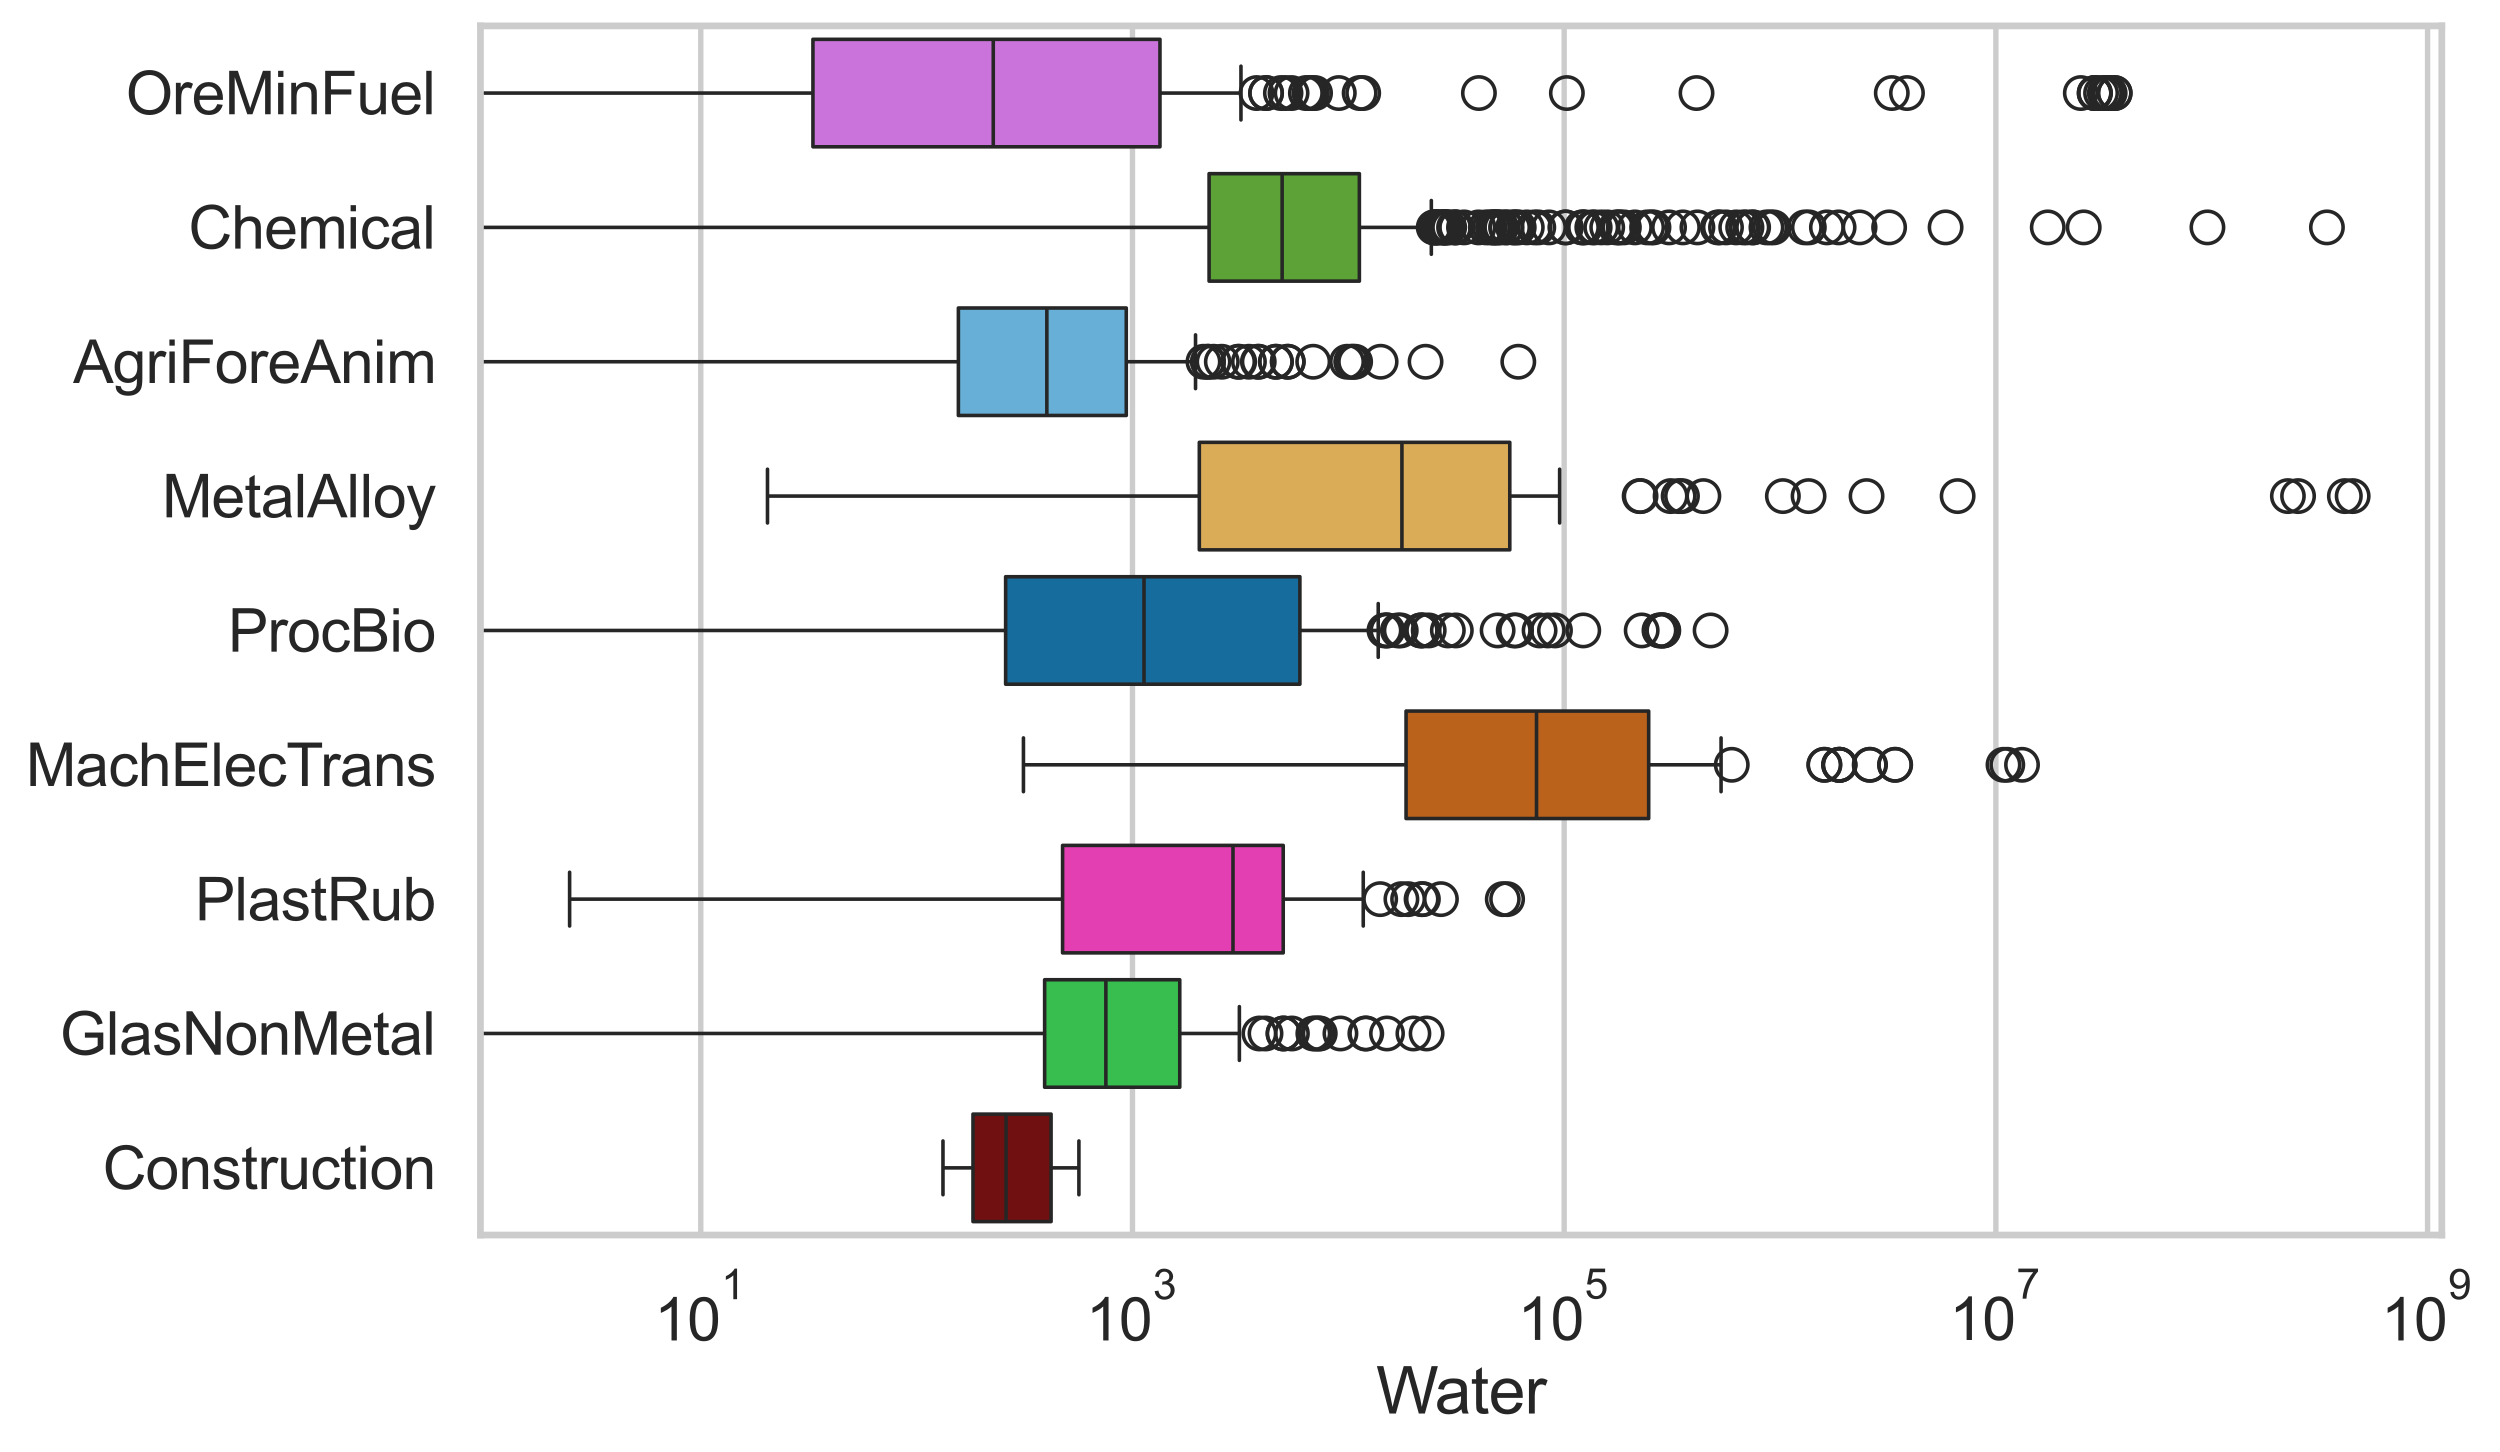<?xml version="1.0" encoding="utf-8" standalone="no"?>
<!DOCTYPE svg PUBLIC "-//W3C//DTD SVG 1.1//EN"
  "http://www.w3.org/Graphics/SVG/1.1/DTD/svg11.dtd">
<svg xmlns:xlink="http://www.w3.org/1999/xlink" width="695.67pt" height="404.121pt" viewBox="0 0 695.67 404.121" xmlns="http://www.w3.org/2000/svg" version="1.1">
 <defs>
  <style type="text/css">*{stroke-linejoin: round; stroke-linecap: butt}</style>
 </defs>
 <g id="figure_1">
  <g id="patch_1">
   <path d="M 0 404.121 
L 695.67 404.121 
L 695.67 0 
L 0 0 
z
" style="fill: #ffffff"/>
  </g>
  <g id="axes_1">
   <g id="patch_2">
    <path d="M 133.697 343.665 
L 679.479 343.665 
L 679.479 7.2 
L 133.697 7.2 
z
" style="fill: #ffffff"/>
   </g>
   <g id="matplotlib.axis_1">
    <g id="xtick_1">
     <g id="line2d_1">
      <path d="M 195.003 343.665 
L 195.003 7.2 
" clip-path="url(#pcfce13005a)" style="fill: none; stroke: #cccccc; stroke-width: 1.5; stroke-linecap: round"/>
     </g>
     <g id="text_1">
      <!-- $\mathdefault{10^{1}}$ -->
      <g style="fill: #262626" transform="translate(182.051 373.18) scale(0.165 -0.165)">
       <defs>
        <path id="ArialMT-31" d="M 2384 0 
L 1822 0 
L 1822 3584 
Q 1619 3391 1289 3197 
Q 959 3003 697 2906 
L 697 3450 
Q 1169 3672 1522 3987 
Q 1875 4303 2022 4600 
L 2384 4600 
L 2384 0 
z
" transform="scale(0.016)"/>
        <path id="ArialMT-30" d="M 266 2259 
Q 266 3072 433 3567 
Q 600 4063 929 4331 
Q 1259 4600 1759 4600 
Q 2128 4600 2406 4451 
Q 2684 4303 2865 4023 
Q 3047 3744 3150 3342 
Q 3253 2941 3253 2259 
Q 3253 1453 3087 958 
Q 2922 463 2592 192 
Q 2263 -78 1759 -78 
Q 1097 -78 719 397 
Q 266 969 266 2259 
z
M 844 2259 
Q 844 1131 1108 757 
Q 1372 384 1759 384 
Q 2147 384 2411 759 
Q 2675 1134 2675 2259 
Q 2675 3391 2411 3762 
Q 2147 4134 1753 4134 
Q 1366 4134 1134 3806 
Q 844 3388 844 2259 
z
" transform="scale(0.016)"/>
       </defs>
       <use xlink:href="#ArialMT-31" transform="translate(0 0.994)"/>
       <use xlink:href="#ArialMT-30" transform="translate(55.615 0.994)"/>
       <use xlink:href="#ArialMT-31" transform="translate(112.973 70.688) scale(0.7)"/>
      </g>
     </g>
    </g>
    <g id="xtick_2">
     <g id="line2d_2">
      <path d="M 315.132 343.665 
L 315.132 7.2 
" clip-path="url(#pcfce13005a)" style="fill: none; stroke: #cccccc; stroke-width: 1.5; stroke-linecap: round"/>
     </g>
     <g id="text_2">
      <!-- $\mathdefault{10^{3}}$ -->
      <g style="fill: #262626" transform="translate(302.179 373.18) scale(0.165 -0.165)">
       <defs>
        <path id="ArialMT-33" d="M 269 1209 
L 831 1284 
Q 928 806 1161 595 
Q 1394 384 1728 384 
Q 2125 384 2398 659 
Q 2672 934 2672 1341 
Q 2672 1728 2419 1979 
Q 2166 2231 1775 2231 
Q 1616 2231 1378 2169 
L 1441 2663 
Q 1497 2656 1531 2656 
Q 1891 2656 2178 2843 
Q 2466 3031 2466 3422 
Q 2466 3731 2256 3934 
Q 2047 4138 1716 4138 
Q 1388 4138 1169 3931 
Q 950 3725 888 3313 
L 325 3413 
Q 428 3978 793 4289 
Q 1159 4600 1703 4600 
Q 2078 4600 2393 4439 
Q 2709 4278 2876 4000 
Q 3044 3722 3044 3409 
Q 3044 3113 2884 2869 
Q 2725 2625 2413 2481 
Q 2819 2388 3044 2092 
Q 3269 1797 3269 1353 
Q 3269 753 2831 336 
Q 2394 -81 1725 -81 
Q 1122 -81 723 278 
Q 325 638 269 1209 
z
" transform="scale(0.016)"/>
       </defs>
       <use xlink:href="#ArialMT-31" transform="translate(0 0.994)"/>
       <use xlink:href="#ArialMT-30" transform="translate(55.615 0.994)"/>
       <use xlink:href="#ArialMT-33" transform="translate(112.973 70.688) scale(0.7)"/>
      </g>
     </g>
    </g>
    <g id="xtick_3">
     <g id="line2d_3">
      <path d="M 435.26 343.665 
L 435.26 7.2 
" clip-path="url(#pcfce13005a)" style="fill: none; stroke: #cccccc; stroke-width: 1.5; stroke-linecap: round"/>
     </g>
     <g id="text_3">
      <!-- $\mathdefault{10^{5}}$ -->
      <g style="fill: #262626" transform="translate(422.308 373.015) scale(0.165 -0.165)">
       <defs>
        <path id="ArialMT-35" d="M 266 1200 
L 856 1250 
Q 922 819 1161 601 
Q 1400 384 1738 384 
Q 2144 384 2425 690 
Q 2706 997 2706 1503 
Q 2706 1984 2436 2262 
Q 2166 2541 1728 2541 
Q 1456 2541 1237 2417 
Q 1019 2294 894 2097 
L 366 2166 
L 809 4519 
L 3088 4519 
L 3088 3981 
L 1259 3981 
L 1013 2750 
Q 1425 3038 1878 3038 
Q 2478 3038 2890 2622 
Q 3303 2206 3303 1553 
Q 3303 931 2941 478 
Q 2500 -78 1738 -78 
Q 1113 -78 717 272 
Q 322 622 266 1200 
z
" transform="scale(0.016)"/>
       </defs>
       <use xlink:href="#ArialMT-31" transform="translate(0 0.88)"/>
       <use xlink:href="#ArialMT-30" transform="translate(55.615 0.88)"/>
       <use xlink:href="#ArialMT-35" transform="translate(112.973 70.573) scale(0.7)"/>
      </g>
     </g>
    </g>
    <g id="xtick_4">
     <g id="line2d_4">
      <path d="M 555.389 343.665 
L 555.389 7.2 
" clip-path="url(#pcfce13005a)" style="fill: none; stroke: #cccccc; stroke-width: 1.5; stroke-linecap: round"/>
     </g>
     <g id="text_4">
      <!-- $\mathdefault{10^{7}}$ -->
      <g style="fill: #262626" transform="translate(542.436 373.015) scale(0.165 -0.165)">
       <defs>
        <path id="ArialMT-37" d="M 303 3981 
L 303 4522 
L 3269 4522 
L 3269 4084 
Q 2831 3619 2401 2847 
Q 1972 2075 1738 1259 
Q 1569 684 1522 0 
L 944 0 
Q 953 541 1156 1306 
Q 1359 2072 1739 2783 
Q 2119 3494 2547 3981 
L 303 3981 
z
" transform="scale(0.016)"/>
       </defs>
       <use xlink:href="#ArialMT-31" transform="translate(0 0.847)"/>
       <use xlink:href="#ArialMT-30" transform="translate(55.615 0.847)"/>
       <use xlink:href="#ArialMT-37" transform="translate(112.973 70.541) scale(0.7)"/>
      </g>
     </g>
    </g>
    <g id="xtick_5">
     <g id="line2d_5">
      <path d="M 675.517 343.665 
L 675.517 7.2 
" clip-path="url(#pcfce13005a)" style="fill: none; stroke: #cccccc; stroke-width: 1.5; stroke-linecap: round"/>
     </g>
     <g id="text_5">
      <!-- $\mathdefault{10^{9}}$ -->
      <g style="fill: #262626" transform="translate(662.565 373.18) scale(0.165 -0.165)">
       <defs>
        <path id="ArialMT-39" d="M 350 1059 
L 891 1109 
Q 959 728 1153 556 
Q 1347 384 1650 384 
Q 1909 384 2104 503 
Q 2300 622 2425 820 
Q 2550 1019 2634 1356 
Q 2719 1694 2719 2044 
Q 2719 2081 2716 2156 
Q 2547 1888 2255 1720 
Q 1963 1553 1622 1553 
Q 1053 1553 659 1965 
Q 266 2378 266 3053 
Q 266 3750 677 4175 
Q 1088 4600 1706 4600 
Q 2153 4600 2523 4359 
Q 2894 4119 3086 3673 
Q 3278 3228 3278 2384 
Q 3278 1506 3087 986 
Q 2897 466 2520 194 
Q 2144 -78 1638 -78 
Q 1100 -78 759 220 
Q 419 519 350 1059 
z
M 2653 3081 
Q 2653 3566 2395 3850 
Q 2138 4134 1775 4134 
Q 1400 4134 1122 3828 
Q 844 3522 844 3034 
Q 844 2597 1108 2323 
Q 1372 2050 1759 2050 
Q 2150 2050 2401 2323 
Q 2653 2597 2653 3081 
z
" transform="scale(0.016)"/>
       </defs>
       <use xlink:href="#ArialMT-31" transform="translate(0 0.994)"/>
       <use xlink:href="#ArialMT-30" transform="translate(55.615 0.994)"/>
       <use xlink:href="#ArialMT-39" transform="translate(112.973 70.688) scale(0.7)"/>
      </g>
     </g>
    </g>
    <g id="text_6">
     <!-- Water -->
     <g style="fill: #262626" transform="translate(382.923 393.344) scale(0.18 -0.18)">
      <defs>
       <path id="ArialMT-57" d="M 1294 0 
L 78 4581 
L 700 4581 
L 1397 1578 
Q 1509 1106 1591 641 
Q 1766 1375 1797 1488 
L 2669 4581 
L 3400 4581 
L 4056 2263 
Q 4303 1400 4413 641 
Q 4500 1075 4641 1638 
L 5359 4581 
L 5969 4581 
L 4713 0 
L 4128 0 
L 3163 3491 
Q 3041 3928 3019 4028 
Q 2947 3713 2884 3491 
L 1913 0 
L 1294 0 
z
" transform="scale(0.016)"/>
       <path id="ArialMT-61" d="M 2588 409 
Q 2275 144 1986 34 
Q 1697 -75 1366 -75 
Q 819 -75 525 192 
Q 231 459 231 875 
Q 231 1119 342 1320 
Q 453 1522 633 1644 
Q 813 1766 1038 1828 
Q 1203 1872 1538 1913 
Q 2219 1994 2541 2106 
Q 2544 2222 2544 2253 
Q 2544 2597 2384 2738 
Q 2169 2928 1744 2928 
Q 1347 2928 1158 2789 
Q 969 2650 878 2297 
L 328 2372 
Q 403 2725 575 2942 
Q 747 3159 1072 3276 
Q 1397 3394 1825 3394 
Q 2250 3394 2515 3294 
Q 2781 3194 2906 3042 
Q 3031 2891 3081 2659 
Q 3109 2516 3109 2141 
L 3109 1391 
Q 3109 606 3145 398 
Q 3181 191 3288 0 
L 2700 0 
Q 2613 175 2588 409 
z
M 2541 1666 
Q 2234 1541 1622 1453 
Q 1275 1403 1131 1340 
Q 988 1278 909 1158 
Q 831 1038 831 891 
Q 831 666 1001 516 
Q 1172 366 1500 366 
Q 1825 366 2078 508 
Q 2331 650 2450 897 
Q 2541 1088 2541 1459 
L 2541 1666 
z
" transform="scale(0.016)"/>
       <path id="ArialMT-74" d="M 1650 503 
L 1731 6 
Q 1494 -44 1306 -44 
Q 1000 -44 831 53 
Q 663 150 594 308 
Q 525 466 525 972 
L 525 2881 
L 113 2881 
L 113 3319 
L 525 3319 
L 525 4141 
L 1084 4478 
L 1084 3319 
L 1650 3319 
L 1650 2881 
L 1084 2881 
L 1084 941 
Q 1084 700 1114 631 
Q 1144 563 1211 522 
Q 1278 481 1403 481 
Q 1497 481 1650 503 
z
" transform="scale(0.016)"/>
       <path id="ArialMT-65" d="M 2694 1069 
L 3275 997 
Q 3138 488 2766 206 
Q 2394 -75 1816 -75 
Q 1088 -75 661 373 
Q 234 822 234 1631 
Q 234 2469 665 2931 
Q 1097 3394 1784 3394 
Q 2450 3394 2872 2941 
Q 3294 2488 3294 1666 
Q 3294 1616 3291 1516 
L 816 1516 
Q 847 969 1125 678 
Q 1403 388 1819 388 
Q 2128 388 2347 550 
Q 2566 713 2694 1069 
z
M 847 1978 
L 2700 1978 
Q 2663 2397 2488 2606 
Q 2219 2931 1791 2931 
Q 1403 2931 1139 2672 
Q 875 2413 847 1978 
z
" transform="scale(0.016)"/>
       <path id="ArialMT-72" d="M 416 0 
L 416 3319 
L 922 3319 
L 922 2816 
Q 1116 3169 1280 3281 
Q 1444 3394 1641 3394 
Q 1925 3394 2219 3213 
L 2025 2691 
Q 1819 2813 1613 2813 
Q 1428 2813 1281 2702 
Q 1134 2591 1072 2394 
Q 978 2094 978 1738 
L 978 0 
L 416 0 
z
" transform="scale(0.016)"/>
      </defs>
      <use xlink:href="#ArialMT-57"/>
      <use xlink:href="#ArialMT-61" transform="translate(90.635 0)"/>
      <use xlink:href="#ArialMT-74" transform="translate(146.25 0)"/>
      <use xlink:href="#ArialMT-65" transform="translate(174.033 0)"/>
      <use xlink:href="#ArialMT-72" transform="translate(229.648 0)"/>
     </g>
    </g>
   </g>
   <g id="matplotlib.axis_2">
    <g id="ytick_1">
     <g id="text_7">
      <!-- OreMinFuel -->
      <g style="fill: #262626" transform="translate(35.013 31.798) scale(0.165 -0.165)">
       <defs>
        <path id="ArialMT-4f" d="M 309 2231 
Q 309 3372 921 4017 
Q 1534 4663 2503 4663 
Q 3138 4663 3647 4359 
Q 4156 4056 4423 3514 
Q 4691 2972 4691 2284 
Q 4691 1588 4409 1038 
Q 4128 488 3612 205 
Q 3097 -78 2500 -78 
Q 1853 -78 1343 234 
Q 834 547 571 1087 
Q 309 1628 309 2231 
z
M 934 2222 
Q 934 1394 1379 917 
Q 1825 441 2497 441 
Q 3181 441 3623 922 
Q 4066 1403 4066 2288 
Q 4066 2847 3877 3264 
Q 3688 3681 3323 3911 
Q 2959 4141 2506 4141 
Q 1863 4141 1398 3698 
Q 934 3256 934 2222 
z
" transform="scale(0.016)"/>
        <path id="ArialMT-4d" d="M 475 0 
L 475 4581 
L 1388 4581 
L 2472 1338 
Q 2622 884 2691 659 
Q 2769 909 2934 1394 
L 4031 4581 
L 4847 4581 
L 4847 0 
L 4263 0 
L 4263 3834 
L 2931 0 
L 2384 0 
L 1059 3900 
L 1059 0 
L 475 0 
z
" transform="scale(0.016)"/>
        <path id="ArialMT-69" d="M 425 3934 
L 425 4581 
L 988 4581 
L 988 3934 
L 425 3934 
z
M 425 0 
L 425 3319 
L 988 3319 
L 988 0 
L 425 0 
z
" transform="scale(0.016)"/>
        <path id="ArialMT-6e" d="M 422 0 
L 422 3319 
L 928 3319 
L 928 2847 
Q 1294 3394 1984 3394 
Q 2284 3394 2536 3286 
Q 2788 3178 2913 3003 
Q 3038 2828 3088 2588 
Q 3119 2431 3119 2041 
L 3119 0 
L 2556 0 
L 2556 2019 
Q 2556 2363 2490 2533 
Q 2425 2703 2258 2804 
Q 2091 2906 1866 2906 
Q 1506 2906 1245 2678 
Q 984 2450 984 1813 
L 984 0 
L 422 0 
z
" transform="scale(0.016)"/>
        <path id="ArialMT-46" d="M 525 0 
L 525 4581 
L 3616 4581 
L 3616 4041 
L 1131 4041 
L 1131 2622 
L 3281 2622 
L 3281 2081 
L 1131 2081 
L 1131 0 
L 525 0 
z
" transform="scale(0.016)"/>
        <path id="ArialMT-75" d="M 2597 0 
L 2597 488 
Q 2209 -75 1544 -75 
Q 1250 -75 995 37 
Q 741 150 617 320 
Q 494 491 444 738 
Q 409 903 409 1263 
L 409 3319 
L 972 3319 
L 972 1478 
Q 972 1038 1006 884 
Q 1059 663 1231 536 
Q 1403 409 1656 409 
Q 1909 409 2131 539 
Q 2353 669 2445 892 
Q 2538 1116 2538 1541 
L 2538 3319 
L 3100 3319 
L 3100 0 
L 2597 0 
z
" transform="scale(0.016)"/>
        <path id="ArialMT-6c" d="M 409 0 
L 409 4581 
L 972 4581 
L 972 0 
L 409 0 
z
" transform="scale(0.016)"/>
       </defs>
       <use xlink:href="#ArialMT-4f"/>
       <use xlink:href="#ArialMT-72" transform="translate(77.783 0)"/>
       <use xlink:href="#ArialMT-65" transform="translate(111.084 0)"/>
       <use xlink:href="#ArialMT-4d" transform="translate(166.699 0)"/>
       <use xlink:href="#ArialMT-69" transform="translate(250 0)"/>
       <use xlink:href="#ArialMT-6e" transform="translate(272.217 0)"/>
       <use xlink:href="#ArialMT-46" transform="translate(327.832 0)"/>
       <use xlink:href="#ArialMT-75" transform="translate(388.916 0)"/>
       <use xlink:href="#ArialMT-65" transform="translate(444.531 0)"/>
       <use xlink:href="#ArialMT-6c" transform="translate(500.146 0)"/>
      </g>
     </g>
    </g>
    <g id="ytick_2">
     <g id="text_8">
      <!-- Chemical -->
      <g style="fill: #262626" transform="translate(52.428 69.183) scale(0.165 -0.165)">
       <defs>
        <path id="ArialMT-43" d="M 3763 1606 
L 4369 1453 
Q 4178 706 3683 314 
Q 3188 -78 2472 -78 
Q 1731 -78 1267 223 
Q 803 525 561 1097 
Q 319 1669 319 2325 
Q 319 3041 592 3573 
Q 866 4106 1370 4382 
Q 1875 4659 2481 4659 
Q 3169 4659 3637 4309 
Q 4106 3959 4291 3325 
L 3694 3184 
Q 3534 3684 3231 3912 
Q 2928 4141 2469 4141 
Q 1941 4141 1586 3887 
Q 1231 3634 1087 3207 
Q 944 2781 944 2328 
Q 944 1744 1114 1308 
Q 1284 872 1643 656 
Q 2003 441 2422 441 
Q 2931 441 3284 734 
Q 3638 1028 3763 1606 
z
" transform="scale(0.016)"/>
        <path id="ArialMT-68" d="M 422 0 
L 422 4581 
L 984 4581 
L 984 2938 
Q 1378 3394 1978 3394 
Q 2347 3394 2619 3248 
Q 2891 3103 3008 2847 
Q 3125 2591 3125 2103 
L 3125 0 
L 2563 0 
L 2563 2103 
Q 2563 2525 2380 2717 
Q 2197 2909 1863 2909 
Q 1613 2909 1392 2779 
Q 1172 2650 1078 2428 
Q 984 2206 984 1816 
L 984 0 
L 422 0 
z
" transform="scale(0.016)"/>
        <path id="ArialMT-6d" d="M 422 0 
L 422 3319 
L 925 3319 
L 925 2853 
Q 1081 3097 1340 3245 
Q 1600 3394 1931 3394 
Q 2300 3394 2536 3241 
Q 2772 3088 2869 2813 
Q 3263 3394 3894 3394 
Q 4388 3394 4653 3120 
Q 4919 2847 4919 2278 
L 4919 0 
L 4359 0 
L 4359 2091 
Q 4359 2428 4304 2576 
Q 4250 2725 4106 2815 
Q 3963 2906 3769 2906 
Q 3419 2906 3187 2673 
Q 2956 2441 2956 1928 
L 2956 0 
L 2394 0 
L 2394 2156 
Q 2394 2531 2256 2718 
Q 2119 2906 1806 2906 
Q 1569 2906 1367 2781 
Q 1166 2656 1075 2415 
Q 984 2175 984 1722 
L 984 0 
L 422 0 
z
" transform="scale(0.016)"/>
        <path id="ArialMT-63" d="M 2588 1216 
L 3141 1144 
Q 3050 572 2676 248 
Q 2303 -75 1759 -75 
Q 1078 -75 664 370 
Q 250 816 250 1647 
Q 250 2184 428 2587 
Q 606 2991 970 3192 
Q 1334 3394 1763 3394 
Q 2303 3394 2647 3120 
Q 2991 2847 3088 2344 
L 2541 2259 
Q 2463 2594 2264 2762 
Q 2066 2931 1784 2931 
Q 1359 2931 1093 2626 
Q 828 2322 828 1663 
Q 828 994 1084 691 
Q 1341 388 1753 388 
Q 2084 388 2306 591 
Q 2528 794 2588 1216 
z
" transform="scale(0.016)"/>
       </defs>
       <use xlink:href="#ArialMT-43"/>
       <use xlink:href="#ArialMT-68" transform="translate(72.217 0)"/>
       <use xlink:href="#ArialMT-65" transform="translate(127.832 0)"/>
       <use xlink:href="#ArialMT-6d" transform="translate(183.447 0)"/>
       <use xlink:href="#ArialMT-69" transform="translate(266.748 0)"/>
       <use xlink:href="#ArialMT-63" transform="translate(288.965 0)"/>
       <use xlink:href="#ArialMT-61" transform="translate(338.965 0)"/>
       <use xlink:href="#ArialMT-6c" transform="translate(394.58 0)"/>
      </g>
     </g>
    </g>
    <g id="ytick_3">
     <g id="text_9">
      <!-- AgriForeAnim -->
      <g style="fill: #262626" transform="translate(20.341 106.568) scale(0.165 -0.165)">
       <defs>
        <path id="ArialMT-41" d="M -9 0 
L 1750 4581 
L 2403 4581 
L 4278 0 
L 3588 0 
L 3053 1388 
L 1138 1388 
L 634 0 
L -9 0 
z
M 1313 1881 
L 2866 1881 
L 2388 3150 
Q 2169 3728 2063 4100 
Q 1975 3659 1816 3225 
L 1313 1881 
z
" transform="scale(0.016)"/>
        <path id="ArialMT-67" d="M 319 -275 
L 866 -356 
Q 900 -609 1056 -725 
Q 1266 -881 1628 -881 
Q 2019 -881 2231 -725 
Q 2444 -569 2519 -288 
Q 2563 -116 2559 434 
Q 2191 0 1641 0 
Q 956 0 581 494 
Q 206 988 206 1678 
Q 206 2153 378 2554 
Q 550 2956 876 3175 
Q 1203 3394 1644 3394 
Q 2231 3394 2613 2919 
L 2613 3319 
L 3131 3319 
L 3131 450 
Q 3131 -325 2973 -648 
Q 2816 -972 2473 -1159 
Q 2131 -1347 1631 -1347 
Q 1038 -1347 672 -1080 
Q 306 -813 319 -275 
z
M 784 1719 
Q 784 1066 1043 766 
Q 1303 466 1694 466 
Q 2081 466 2343 764 
Q 2606 1063 2606 1700 
Q 2606 2309 2336 2618 
Q 2066 2928 1684 2928 
Q 1309 2928 1046 2623 
Q 784 2319 784 1719 
z
" transform="scale(0.016)"/>
        <path id="ArialMT-6f" d="M 213 1659 
Q 213 2581 725 3025 
Q 1153 3394 1769 3394 
Q 2453 3394 2887 2945 
Q 3322 2497 3322 1706 
Q 3322 1066 3130 698 
Q 2938 331 2570 128 
Q 2203 -75 1769 -75 
Q 1072 -75 642 372 
Q 213 819 213 1659 
z
M 791 1659 
Q 791 1022 1069 705 
Q 1347 388 1769 388 
Q 2188 388 2466 706 
Q 2744 1025 2744 1678 
Q 2744 2294 2464 2611 
Q 2184 2928 1769 2928 
Q 1347 2928 1069 2612 
Q 791 2297 791 1659 
z
" transform="scale(0.016)"/>
       </defs>
       <use xlink:href="#ArialMT-41"/>
       <use xlink:href="#ArialMT-67" transform="translate(66.699 0)"/>
       <use xlink:href="#ArialMT-72" transform="translate(122.314 0)"/>
       <use xlink:href="#ArialMT-69" transform="translate(155.615 0)"/>
       <use xlink:href="#ArialMT-46" transform="translate(177.832 0)"/>
       <use xlink:href="#ArialMT-6f" transform="translate(238.916 0)"/>
       <use xlink:href="#ArialMT-72" transform="translate(294.531 0)"/>
       <use xlink:href="#ArialMT-65" transform="translate(327.832 0)"/>
       <use xlink:href="#ArialMT-41" transform="translate(383.447 0)"/>
       <use xlink:href="#ArialMT-6e" transform="translate(450.146 0)"/>
       <use xlink:href="#ArialMT-69" transform="translate(505.762 0)"/>
       <use xlink:href="#ArialMT-6d" transform="translate(527.979 0)"/>
      </g>
     </g>
    </g>
    <g id="ytick_4">
     <g id="text_10">
      <!-- MetalAlloy -->
      <g style="fill: #262626" transform="translate(45.088 143.953) scale(0.165 -0.165)">
       <defs>
        <path id="ArialMT-79" d="M 397 -1278 
L 334 -750 
Q 519 -800 656 -800 
Q 844 -800 956 -737 
Q 1069 -675 1141 -563 
Q 1194 -478 1313 -144 
Q 1328 -97 1363 -6 
L 103 3319 
L 709 3319 
L 1400 1397 
Q 1534 1031 1641 628 
Q 1738 1016 1872 1384 
L 2581 3319 
L 3144 3319 
L 1881 -56 
Q 1678 -603 1566 -809 
Q 1416 -1088 1222 -1217 
Q 1028 -1347 759 -1347 
Q 597 -1347 397 -1278 
z
" transform="scale(0.016)"/>
       </defs>
       <use xlink:href="#ArialMT-4d"/>
       <use xlink:href="#ArialMT-65" transform="translate(83.301 0)"/>
       <use xlink:href="#ArialMT-74" transform="translate(138.916 0)"/>
       <use xlink:href="#ArialMT-61" transform="translate(166.699 0)"/>
       <use xlink:href="#ArialMT-6c" transform="translate(222.314 0)"/>
       <use xlink:href="#ArialMT-41" transform="translate(244.531 0)"/>
       <use xlink:href="#ArialMT-6c" transform="translate(311.23 0)"/>
       <use xlink:href="#ArialMT-6c" transform="translate(333.447 0)"/>
       <use xlink:href="#ArialMT-6f" transform="translate(355.664 0)"/>
       <use xlink:href="#ArialMT-79" transform="translate(411.279 0)"/>
      </g>
     </g>
    </g>
    <g id="ytick_5">
     <g id="text_11">
      <!-- ProcBio -->
      <g style="fill: #262626" transform="translate(63.424 181.337) scale(0.165 -0.165)">
       <defs>
        <path id="ArialMT-50" d="M 494 0 
L 494 4581 
L 2222 4581 
Q 2678 4581 2919 4538 
Q 3256 4481 3484 4323 
Q 3713 4166 3852 3881 
Q 3991 3597 3991 3256 
Q 3991 2672 3619 2267 
Q 3247 1863 2275 1863 
L 1100 1863 
L 1100 0 
L 494 0 
z
M 1100 2403 
L 2284 2403 
Q 2872 2403 3119 2622 
Q 3366 2841 3366 3238 
Q 3366 3525 3220 3729 
Q 3075 3934 2838 4000 
Q 2684 4041 2272 4041 
L 1100 4041 
L 1100 2403 
z
" transform="scale(0.016)"/>
        <path id="ArialMT-42" d="M 469 0 
L 469 4581 
L 2188 4581 
Q 2713 4581 3030 4442 
Q 3347 4303 3526 4014 
Q 3706 3725 3706 3409 
Q 3706 3116 3547 2856 
Q 3388 2597 3066 2438 
Q 3481 2316 3704 2022 
Q 3928 1728 3928 1328 
Q 3928 1006 3792 729 
Q 3656 453 3456 303 
Q 3256 153 2954 76 
Q 2653 0 2216 0 
L 469 0 
z
M 1075 2656 
L 2066 2656 
Q 2469 2656 2644 2709 
Q 2875 2778 2992 2937 
Q 3109 3097 3109 3338 
Q 3109 3566 3000 3739 
Q 2891 3913 2687 3977 
Q 2484 4041 1991 4041 
L 1075 4041 
L 1075 2656 
z
M 1075 541 
L 2216 541 
Q 2509 541 2628 563 
Q 2838 600 2978 687 
Q 3119 775 3209 942 
Q 3300 1109 3300 1328 
Q 3300 1584 3169 1773 
Q 3038 1963 2805 2039 
Q 2572 2116 2134 2116 
L 1075 2116 
L 1075 541 
z
" transform="scale(0.016)"/>
       </defs>
       <use xlink:href="#ArialMT-50"/>
       <use xlink:href="#ArialMT-72" transform="translate(66.699 0)"/>
       <use xlink:href="#ArialMT-6f" transform="translate(100 0)"/>
       <use xlink:href="#ArialMT-63" transform="translate(155.615 0)"/>
       <use xlink:href="#ArialMT-42" transform="translate(205.615 0)"/>
       <use xlink:href="#ArialMT-69" transform="translate(272.314 0)"/>
       <use xlink:href="#ArialMT-6f" transform="translate(294.531 0)"/>
      </g>
     </g>
    </g>
    <g id="ytick_6">
     <g id="text_12">
      <!-- MachElecTrans -->
      <g style="fill: #262626" transform="translate(7.2 218.722) scale(0.165 -0.165)">
       <defs>
        <path id="ArialMT-45" d="M 506 0 
L 506 4581 
L 3819 4581 
L 3819 4041 
L 1113 4041 
L 1113 2638 
L 3647 2638 
L 3647 2100 
L 1113 2100 
L 1113 541 
L 3925 541 
L 3925 0 
L 506 0 
z
" transform="scale(0.016)"/>
        <path id="ArialMT-54" d="M 1659 0 
L 1659 4041 
L 150 4041 
L 150 4581 
L 3781 4581 
L 3781 4041 
L 2266 4041 
L 2266 0 
L 1659 0 
z
" transform="scale(0.016)"/>
        <path id="ArialMT-73" d="M 197 991 
L 753 1078 
Q 800 744 1014 566 
Q 1228 388 1613 388 
Q 2000 388 2187 545 
Q 2375 703 2375 916 
Q 2375 1106 2209 1216 
Q 2094 1291 1634 1406 
Q 1016 1563 777 1677 
Q 538 1791 414 1992 
Q 291 2194 291 2438 
Q 291 2659 392 2848 
Q 494 3038 669 3163 
Q 800 3259 1026 3326 
Q 1253 3394 1513 3394 
Q 1903 3394 2198 3281 
Q 2494 3169 2634 2976 
Q 2775 2784 2828 2463 
L 2278 2388 
Q 2241 2644 2061 2787 
Q 1881 2931 1553 2931 
Q 1166 2931 1000 2803 
Q 834 2675 834 2503 
Q 834 2394 903 2306 
Q 972 2216 1119 2156 
Q 1203 2125 1616 2013 
Q 2213 1853 2448 1751 
Q 2684 1650 2818 1456 
Q 2953 1263 2953 975 
Q 2953 694 2789 445 
Q 2625 197 2315 61 
Q 2006 -75 1616 -75 
Q 969 -75 630 194 
Q 291 463 197 991 
z
" transform="scale(0.016)"/>
       </defs>
       <use xlink:href="#ArialMT-4d"/>
       <use xlink:href="#ArialMT-61" transform="translate(83.301 0)"/>
       <use xlink:href="#ArialMT-63" transform="translate(138.916 0)"/>
       <use xlink:href="#ArialMT-68" transform="translate(188.916 0)"/>
       <use xlink:href="#ArialMT-45" transform="translate(244.531 0)"/>
       <use xlink:href="#ArialMT-6c" transform="translate(311.23 0)"/>
       <use xlink:href="#ArialMT-65" transform="translate(333.447 0)"/>
       <use xlink:href="#ArialMT-63" transform="translate(389.062 0)"/>
       <use xlink:href="#ArialMT-54" transform="translate(439.062 0)"/>
       <use xlink:href="#ArialMT-72" transform="translate(496.396 0)"/>
       <use xlink:href="#ArialMT-61" transform="translate(529.697 0)"/>
       <use xlink:href="#ArialMT-6e" transform="translate(585.312 0)"/>
       <use xlink:href="#ArialMT-73" transform="translate(640.928 0)"/>
      </g>
     </g>
    </g>
    <g id="ytick_7">
     <g id="text_13">
      <!-- PlastRub -->
      <g style="fill: #262626" transform="translate(54.248 256.107) scale(0.165 -0.165)">
       <defs>
        <path id="ArialMT-52" d="M 503 0 
L 503 4581 
L 2534 4581 
Q 3147 4581 3465 4457 
Q 3784 4334 3975 4021 
Q 4166 3709 4166 3331 
Q 4166 2844 3850 2509 
Q 3534 2175 2875 2084 
Q 3116 1969 3241 1856 
Q 3506 1613 3744 1247 
L 4541 0 
L 3778 0 
L 3172 953 
Q 2906 1366 2734 1584 
Q 2563 1803 2427 1890 
Q 2291 1978 2150 2013 
Q 2047 2034 1813 2034 
L 1109 2034 
L 1109 0 
L 503 0 
z
M 1109 2559 
L 2413 2559 
Q 2828 2559 3062 2645 
Q 3297 2731 3419 2920 
Q 3541 3109 3541 3331 
Q 3541 3656 3305 3865 
Q 3069 4075 2559 4075 
L 1109 4075 
L 1109 2559 
z
" transform="scale(0.016)"/>
        <path id="ArialMT-62" d="M 941 0 
L 419 0 
L 419 4581 
L 981 4581 
L 981 2947 
Q 1338 3394 1891 3394 
Q 2197 3394 2470 3270 
Q 2744 3147 2920 2923 
Q 3097 2700 3197 2384 
Q 3297 2069 3297 1709 
Q 3297 856 2875 390 
Q 2453 -75 1863 -75 
Q 1275 -75 941 416 
L 941 0 
z
M 934 1684 
Q 934 1088 1097 822 
Q 1363 388 1816 388 
Q 2184 388 2453 708 
Q 2722 1028 2722 1663 
Q 2722 2313 2464 2622 
Q 2206 2931 1841 2931 
Q 1472 2931 1203 2611 
Q 934 2291 934 1684 
z
" transform="scale(0.016)"/>
       </defs>
       <use xlink:href="#ArialMT-50"/>
       <use xlink:href="#ArialMT-6c" transform="translate(66.699 0)"/>
       <use xlink:href="#ArialMT-61" transform="translate(88.916 0)"/>
       <use xlink:href="#ArialMT-73" transform="translate(144.531 0)"/>
       <use xlink:href="#ArialMT-74" transform="translate(194.531 0)"/>
       <use xlink:href="#ArialMT-52" transform="translate(222.314 0)"/>
       <use xlink:href="#ArialMT-75" transform="translate(294.531 0)"/>
       <use xlink:href="#ArialMT-62" transform="translate(350.146 0)"/>
      </g>
     </g>
    </g>
    <g id="ytick_8">
     <g id="text_14">
      <!-- GlasNonMetal -->
      <g style="fill: #262626" transform="translate(16.659 293.492) scale(0.165 -0.165)">
       <defs>
        <path id="ArialMT-47" d="M 2638 1797 
L 2638 2334 
L 4578 2338 
L 4578 638 
Q 4131 281 3656 101 
Q 3181 -78 2681 -78 
Q 2006 -78 1454 211 
Q 903 500 622 1047 
Q 341 1594 341 2269 
Q 341 2938 620 3517 
Q 900 4097 1425 4378 
Q 1950 4659 2634 4659 
Q 3131 4659 3532 4498 
Q 3934 4338 4162 4050 
Q 4391 3763 4509 3300 
L 3963 3150 
Q 3859 3500 3706 3700 
Q 3553 3900 3268 4020 
Q 2984 4141 2638 4141 
Q 2222 4141 1919 4014 
Q 1616 3888 1430 3681 
Q 1244 3475 1141 3228 
Q 966 2803 966 2306 
Q 966 1694 1177 1281 
Q 1388 869 1791 669 
Q 2194 469 2647 469 
Q 3041 469 3416 620 
Q 3791 772 3984 944 
L 3984 1797 
L 2638 1797 
z
" transform="scale(0.016)"/>
        <path id="ArialMT-4e" d="M 488 0 
L 488 4581 
L 1109 4581 
L 3516 984 
L 3516 4581 
L 4097 4581 
L 4097 0 
L 3475 0 
L 1069 3600 
L 1069 0 
L 488 0 
z
" transform="scale(0.016)"/>
       </defs>
       <use xlink:href="#ArialMT-47"/>
       <use xlink:href="#ArialMT-6c" transform="translate(77.783 0)"/>
       <use xlink:href="#ArialMT-61" transform="translate(100 0)"/>
       <use xlink:href="#ArialMT-73" transform="translate(155.615 0)"/>
       <use xlink:href="#ArialMT-4e" transform="translate(205.615 0)"/>
       <use xlink:href="#ArialMT-6f" transform="translate(277.832 0)"/>
       <use xlink:href="#ArialMT-6e" transform="translate(333.447 0)"/>
       <use xlink:href="#ArialMT-4d" transform="translate(389.062 0)"/>
       <use xlink:href="#ArialMT-65" transform="translate(472.363 0)"/>
       <use xlink:href="#ArialMT-74" transform="translate(527.979 0)"/>
       <use xlink:href="#ArialMT-61" transform="translate(555.762 0)"/>
       <use xlink:href="#ArialMT-6c" transform="translate(611.377 0)"/>
      </g>
     </g>
    </g>
    <g id="ytick_9">
     <g id="text_15">
      <!-- Construction -->
      <g style="fill: #262626" transform="translate(28.575 330.877) scale(0.165 -0.165)">
       <use xlink:href="#ArialMT-43"/>
       <use xlink:href="#ArialMT-6f" transform="translate(72.217 0)"/>
       <use xlink:href="#ArialMT-6e" transform="translate(127.832 0)"/>
       <use xlink:href="#ArialMT-73" transform="translate(183.447 0)"/>
       <use xlink:href="#ArialMT-74" transform="translate(233.447 0)"/>
       <use xlink:href="#ArialMT-72" transform="translate(261.23 0)"/>
       <use xlink:href="#ArialMT-75" transform="translate(294.531 0)"/>
       <use xlink:href="#ArialMT-63" transform="translate(350.146 0)"/>
       <use xlink:href="#ArialMT-74" transform="translate(400.146 0)"/>
       <use xlink:href="#ArialMT-69" transform="translate(427.93 0)"/>
       <use xlink:href="#ArialMT-6f" transform="translate(450.146 0)"/>
       <use xlink:href="#ArialMT-6e" transform="translate(505.762 0)"/>
      </g>
     </g>
    </g>
   </g>
   <g id="patch_3">
    <path d="M 226.217 10.938 
L 226.217 40.846 
L 322.78 40.846 
L 322.78 10.938 
L 226.217 10.938 
z
" clip-path="url(#pcfce13005a)" style="fill: #ca74db; stroke: #262626; stroke-linejoin: miter"/>
   </g>
   <g id="line2d_6">
    <path d="M 226.217 25.892 
L -1 25.892 
" clip-path="url(#pcfce13005a)" style="fill: none; stroke: #262626"/>
   </g>
   <g id="line2d_7">
    <path d="M 322.78 25.892 
L 345.319 25.892 
" clip-path="url(#pcfce13005a)" style="fill: none; stroke: #262626"/>
   </g>
   <g id="line2d_8">
    <path clip-path="url(#pcfce13005a)" style="fill: none; stroke: #262626; stroke-linecap: round"/>
   </g>
   <g id="line2d_9">
    <path d="M 345.319 18.415 
L 345.319 33.369 
" clip-path="url(#pcfce13005a)" style="fill: none; stroke: #262626; stroke-linecap: round"/>
   </g>
   <g id="line2d_10">
    <defs>
     <path id="m310b7fe1de" d="M 0 4.5 
C 1.193 4.5 2.338 4.026 3.182 3.182 
C 4.026 2.338 4.5 1.193 4.5 0 
C 4.5 -1.193 4.026 -2.338 3.182 -3.182 
C 2.338 -4.026 1.193 -4.5 0 -4.5 
C -1.193 -4.5 -2.338 -4.026 -3.182 -3.182 
C -4.026 -2.338 -4.5 -1.193 -4.5 0 
C -4.5 1.193 -4.026 2.338 -3.182 3.182 
C -2.338 4.026 -1.193 4.5 0 4.5 
z
" style="stroke: #262626"/>
    </defs>
    <g clip-path="url(#pcfce13005a)">
     <use xlink:href="#m310b7fe1de" x="357.709" y="25.892" style="fill-opacity: 0; stroke: #262626"/>
     <use xlink:href="#m310b7fe1de" x="582.865" y="25.892" style="fill-opacity: 0; stroke: #262626"/>
     <use xlink:href="#m310b7fe1de" x="584.657" y="25.892" style="fill-opacity: 0; stroke: #262626"/>
     <use xlink:href="#m310b7fe1de" x="586.298" y="25.892" style="fill-opacity: 0; stroke: #262626"/>
     <use xlink:href="#m310b7fe1de" x="379.333" y="25.892" style="fill-opacity: 0; stroke: #262626"/>
     <use xlink:href="#m310b7fe1de" x="378.345" y="25.892" style="fill-opacity: 0; stroke: #262626"/>
     <use xlink:href="#m310b7fe1de" x="579.025" y="25.892" style="fill-opacity: 0; stroke: #262626"/>
     <use xlink:href="#m310b7fe1de" x="586.298" y="25.892" style="fill-opacity: 0; stroke: #262626"/>
     <use xlink:href="#m310b7fe1de" x="411.533" y="25.892" style="fill-opacity: 0; stroke: #262626"/>
     <use xlink:href="#m310b7fe1de" x="349.658" y="25.892" style="fill-opacity: 0; stroke: #262626"/>
     <use xlink:href="#m310b7fe1de" x="472.087" y="25.892" style="fill-opacity: 0; stroke: #262626"/>
     <use xlink:href="#m310b7fe1de" x="352.31" y="25.892" style="fill-opacity: 0; stroke: #262626"/>
     <use xlink:href="#m310b7fe1de" x="585.7" y="25.892" style="fill-opacity: 0; stroke: #262626"/>
     <use xlink:href="#m310b7fe1de" x="588.447" y="25.892" style="fill-opacity: 0; stroke: #262626"/>
     <use xlink:href="#m310b7fe1de" x="588.447" y="25.892" style="fill-opacity: 0; stroke: #262626"/>
     <use xlink:href="#m310b7fe1de" x="372.545" y="25.892" style="fill-opacity: 0; stroke: #262626"/>
     <use xlink:href="#m310b7fe1de" x="436.011" y="25.892" style="fill-opacity: 0; stroke: #262626"/>
     <use xlink:href="#m310b7fe1de" x="586.473" y="25.892" style="fill-opacity: 0; stroke: #262626"/>
     <use xlink:href="#m310b7fe1de" x="364.371" y="25.892" style="fill-opacity: 0; stroke: #262626"/>
     <use xlink:href="#m310b7fe1de" x="530.649" y="25.892" style="fill-opacity: 0; stroke: #262626"/>
     <use xlink:href="#m310b7fe1de" x="352.31" y="25.892" style="fill-opacity: 0; stroke: #262626"/>
     <use xlink:href="#m310b7fe1de" x="582.989" y="25.892" style="fill-opacity: 0; stroke: #262626"/>
     <use xlink:href="#m310b7fe1de" x="365.033" y="25.892" style="fill-opacity: 0; stroke: #262626"/>
     <use xlink:href="#m310b7fe1de" x="356.432" y="25.892" style="fill-opacity: 0; stroke: #262626"/>
     <use xlink:href="#m310b7fe1de" x="526.419" y="25.892" style="fill-opacity: 0; stroke: #262626"/>
     <use xlink:href="#m310b7fe1de" x="587.049" y="25.892" style="fill-opacity: 0; stroke: #262626"/>
     <use xlink:href="#m310b7fe1de" x="582.889" y="25.892" style="fill-opacity: 0; stroke: #262626"/>
     <use xlink:href="#m310b7fe1de" x="363.388" y="25.892" style="fill-opacity: 0; stroke: #262626"/>
     <use xlink:href="#m310b7fe1de" x="365.938" y="25.892" style="fill-opacity: 0; stroke: #262626"/>
     <use xlink:href="#m310b7fe1de" x="359.401" y="25.892" style="fill-opacity: 0; stroke: #262626"/>
    </g>
   </g>
   <g id="patch_4">
    <path d="M 336.452 48.323 
L 336.452 78.231 
L 378.27 78.231 
L 378.27 48.323 
L 336.452 48.323 
z
" clip-path="url(#pcfce13005a)" style="fill: #5ca236; stroke: #262626; stroke-linejoin: miter"/>
   </g>
   <g id="line2d_11">
    <path d="M 336.452 63.277 
L -1 63.277 
" clip-path="url(#pcfce13005a)" style="fill: none; stroke: #262626"/>
   </g>
   <g id="line2d_12">
    <path d="M 378.27 63.277 
L 398.293 63.277 
" clip-path="url(#pcfce13005a)" style="fill: none; stroke: #262626"/>
   </g>
   <g id="line2d_13">
    <path clip-path="url(#pcfce13005a)" style="fill: none; stroke: #262626; stroke-linecap: round"/>
   </g>
   <g id="line2d_14">
    <path d="M 398.293 55.8 
L 398.293 70.754 
" clip-path="url(#pcfce13005a)" style="fill: none; stroke: #262626; stroke-linecap: round"/>
   </g>
   <g id="line2d_15">
    <g clip-path="url(#pcfce13005a)">
     <use xlink:href="#m310b7fe1de" x="421.026" y="63.277" style="fill-opacity: 0; stroke: #262626"/>
     <use xlink:href="#m310b7fe1de" x="579.83" y="63.277" style="fill-opacity: 0; stroke: #262626"/>
     <use xlink:href="#m310b7fe1de" x="421.98" y="63.277" style="fill-opacity: 0; stroke: #262626"/>
     <use xlink:href="#m310b7fe1de" x="493.497" y="63.277" style="fill-opacity: 0; stroke: #262626"/>
     <use xlink:href="#m310b7fe1de" x="502.224" y="63.277" style="fill-opacity: 0; stroke: #262626"/>
     <use xlink:href="#m310b7fe1de" x="417.765" y="63.277" style="fill-opacity: 0; stroke: #262626"/>
     <use xlink:href="#m310b7fe1de" x="541.395" y="63.277" style="fill-opacity: 0; stroke: #262626"/>
     <use xlink:href="#m310b7fe1de" x="399.172" y="63.277" style="fill-opacity: 0; stroke: #262626"/>
     <use xlink:href="#m310b7fe1de" x="399.459" y="63.277" style="fill-opacity: 0; stroke: #262626"/>
     <use xlink:href="#m310b7fe1de" x="407.38" y="63.277" style="fill-opacity: 0; stroke: #262626"/>
     <use xlink:href="#m310b7fe1de" x="428.056" y="63.277" style="fill-opacity: 0; stroke: #262626"/>
     <use xlink:href="#m310b7fe1de" x="402.834" y="63.277" style="fill-opacity: 0; stroke: #262626"/>
     <use xlink:href="#m310b7fe1de" x="404.615" y="63.277" style="fill-opacity: 0; stroke: #262626"/>
     <use xlink:href="#m310b7fe1de" x="464.447" y="63.277" style="fill-opacity: 0; stroke: #262626"/>
     <use xlink:href="#m310b7fe1de" x="460.111" y="63.277" style="fill-opacity: 0; stroke: #262626"/>
     <use xlink:href="#m310b7fe1de" x="447.235" y="63.277" style="fill-opacity: 0; stroke: #262626"/>
     <use xlink:href="#m310b7fe1de" x="401.988" y="63.277" style="fill-opacity: 0; stroke: #262626"/>
     <use xlink:href="#m310b7fe1de" x="487.629" y="63.277" style="fill-opacity: 0; stroke: #262626"/>
     <use xlink:href="#m310b7fe1de" x="508.371" y="63.277" style="fill-opacity: 0; stroke: #262626"/>
     <use xlink:href="#m310b7fe1de" x="426.988" y="63.277" style="fill-opacity: 0; stroke: #262626"/>
     <use xlink:href="#m310b7fe1de" x="419.089" y="63.277" style="fill-opacity: 0; stroke: #262626"/>
     <use xlink:href="#m310b7fe1de" x="440.454" y="63.277" style="fill-opacity: 0; stroke: #262626"/>
     <use xlink:href="#m310b7fe1de" x="468.29" y="63.277" style="fill-opacity: 0; stroke: #262626"/>
     <use xlink:href="#m310b7fe1de" x="431.031" y="63.277" style="fill-opacity: 0; stroke: #262626"/>
     <use xlink:href="#m310b7fe1de" x="480.289" y="63.277" style="fill-opacity: 0; stroke: #262626"/>
     <use xlink:href="#m310b7fe1de" x="402.135" y="63.277" style="fill-opacity: 0; stroke: #262626"/>
     <use xlink:href="#m310b7fe1de" x="417.019" y="63.277" style="fill-opacity: 0; stroke: #262626"/>
     <use xlink:href="#m310b7fe1de" x="414.501" y="63.277" style="fill-opacity: 0; stroke: #262626"/>
     <use xlink:href="#m310b7fe1de" x="614.259" y="63.277" style="fill-opacity: 0; stroke: #262626"/>
     <use xlink:href="#m310b7fe1de" x="401.775" y="63.277" style="fill-opacity: 0; stroke: #262626"/>
     <use xlink:href="#m310b7fe1de" x="441.07" y="63.277" style="fill-opacity: 0; stroke: #262626"/>
     <use xlink:href="#m310b7fe1de" x="487.843" y="63.277" style="fill-opacity: 0; stroke: #262626"/>
     <use xlink:href="#m310b7fe1de" x="400.83" y="63.277" style="fill-opacity: 0; stroke: #262626"/>
     <use xlink:href="#m310b7fe1de" x="459.465" y="63.277" style="fill-opacity: 0; stroke: #262626"/>
     <use xlink:href="#m310b7fe1de" x="458.333" y="63.277" style="fill-opacity: 0; stroke: #262626"/>
     <use xlink:href="#m310b7fe1de" x="449.717" y="63.277" style="fill-opacity: 0; stroke: #262626"/>
     <use xlink:href="#m310b7fe1de" x="398.953" y="63.277" style="fill-opacity: 0; stroke: #262626"/>
     <use xlink:href="#m310b7fe1de" x="421.325" y="63.277" style="fill-opacity: 0; stroke: #262626"/>
     <use xlink:href="#m310b7fe1de" x="443.748" y="63.277" style="fill-opacity: 0; stroke: #262626"/>
     <use xlink:href="#m310b7fe1de" x="478.032" y="63.277" style="fill-opacity: 0; stroke: #262626"/>
     <use xlink:href="#m310b7fe1de" x="399.43" y="63.277" style="fill-opacity: 0; stroke: #262626"/>
     <use xlink:href="#m310b7fe1de" x="492.556" y="63.277" style="fill-opacity: 0; stroke: #262626"/>
     <use xlink:href="#m310b7fe1de" x="440.193" y="63.277" style="fill-opacity: 0; stroke: #262626"/>
     <use xlink:href="#m310b7fe1de" x="399.552" y="63.277" style="fill-opacity: 0; stroke: #262626"/>
     <use xlink:href="#m310b7fe1de" x="415.707" y="63.277" style="fill-opacity: 0; stroke: #262626"/>
     <use xlink:href="#m310b7fe1de" x="416.598" y="63.277" style="fill-opacity: 0; stroke: #262626"/>
     <use xlink:href="#m310b7fe1de" x="411.421" y="63.277" style="fill-opacity: 0; stroke: #262626"/>
     <use xlink:href="#m310b7fe1de" x="525.678" y="63.277" style="fill-opacity: 0; stroke: #262626"/>
     <use xlink:href="#m310b7fe1de" x="485.068" y="63.277" style="fill-opacity: 0; stroke: #262626"/>
     <use xlink:href="#m310b7fe1de" x="647.509" y="63.277" style="fill-opacity: 0; stroke: #262626"/>
     <use xlink:href="#m310b7fe1de" x="413.477" y="63.277" style="fill-opacity: 0; stroke: #262626"/>
     <use xlink:href="#m310b7fe1de" x="483.132" y="63.277" style="fill-opacity: 0; stroke: #262626"/>
     <use xlink:href="#m310b7fe1de" x="435.73" y="63.277" style="fill-opacity: 0; stroke: #262626"/>
     <use xlink:href="#m310b7fe1de" x="400.153" y="63.277" style="fill-opacity: 0; stroke: #262626"/>
     <use xlink:href="#m310b7fe1de" x="450.433" y="63.277" style="fill-opacity: 0; stroke: #262626"/>
     <use xlink:href="#m310b7fe1de" x="451.877" y="63.277" style="fill-opacity: 0; stroke: #262626"/>
     <use xlink:href="#m310b7fe1de" x="503.341" y="63.277" style="fill-opacity: 0; stroke: #262626"/>
     <use xlink:href="#m310b7fe1de" x="416.387" y="63.277" style="fill-opacity: 0; stroke: #262626"/>
     <use xlink:href="#m310b7fe1de" x="569.826" y="63.277" style="fill-opacity: 0; stroke: #262626"/>
     <use xlink:href="#m310b7fe1de" x="405.204" y="63.277" style="fill-opacity: 0; stroke: #262626"/>
     <use xlink:href="#m310b7fe1de" x="443.085" y="63.277" style="fill-opacity: 0; stroke: #262626"/>
     <use xlink:href="#m310b7fe1de" x="424.854" y="63.277" style="fill-opacity: 0; stroke: #262626"/>
     <use xlink:href="#m310b7fe1de" x="517.458" y="63.277" style="fill-opacity: 0; stroke: #262626"/>
     <use xlink:href="#m310b7fe1de" x="415.501" y="63.277" style="fill-opacity: 0; stroke: #262626"/>
     <use xlink:href="#m310b7fe1de" x="485.981" y="63.277" style="fill-opacity: 0; stroke: #262626"/>
     <use xlink:href="#m310b7fe1de" x="435.586" y="63.277" style="fill-opacity: 0; stroke: #262626"/>
     <use xlink:href="#m310b7fe1de" x="422.613" y="63.277" style="fill-opacity: 0; stroke: #262626"/>
     <use xlink:href="#m310b7fe1de" x="401.896" y="63.277" style="fill-opacity: 0; stroke: #262626"/>
     <use xlink:href="#m310b7fe1de" x="419.238" y="63.277" style="fill-opacity: 0; stroke: #262626"/>
     <use xlink:href="#m310b7fe1de" x="491.545" y="63.277" style="fill-opacity: 0; stroke: #262626"/>
     <use xlink:href="#m310b7fe1de" x="445.583" y="63.277" style="fill-opacity: 0; stroke: #262626"/>
     <use xlink:href="#m310b7fe1de" x="405.074" y="63.277" style="fill-opacity: 0; stroke: #262626"/>
     <use xlink:href="#m310b7fe1de" x="403.269" y="63.277" style="fill-opacity: 0; stroke: #262626"/>
     <use xlink:href="#m310b7fe1de" x="400.171" y="63.277" style="fill-opacity: 0; stroke: #262626"/>
     <use xlink:href="#m310b7fe1de" x="401.496" y="63.277" style="fill-opacity: 0; stroke: #262626"/>
     <use xlink:href="#m310b7fe1de" x="472.339" y="63.277" style="fill-opacity: 0; stroke: #262626"/>
     <use xlink:href="#m310b7fe1de" x="402.324" y="63.277" style="fill-opacity: 0; stroke: #262626"/>
     <use xlink:href="#m310b7fe1de" x="454.927" y="63.277" style="fill-opacity: 0; stroke: #262626"/>
     <use xlink:href="#m310b7fe1de" x="450.673" y="63.277" style="fill-opacity: 0; stroke: #262626"/>
     <use xlink:href="#m310b7fe1de" x="511.624" y="63.277" style="fill-opacity: 0; stroke: #262626"/>
     <use xlink:href="#m310b7fe1de" x="415.481" y="63.277" style="fill-opacity: 0; stroke: #262626"/>
     <use xlink:href="#m310b7fe1de" x="478.578" y="63.277" style="fill-opacity: 0; stroke: #262626"/>
    </g>
   </g>
   <g id="patch_5">
    <path d="M 266.688 85.708 
L 266.688 115.616 
L 313.407 115.616 
L 313.407 85.708 
L 266.688 85.708 
z
" clip-path="url(#pcfce13005a)" style="fill: #68afd7; stroke: #262626; stroke-linejoin: miter"/>
   </g>
   <g id="line2d_16">
    <path d="M 266.688 100.662 
L -1 100.662 
" clip-path="url(#pcfce13005a)" style="fill: none; stroke: #262626"/>
   </g>
   <g id="line2d_17">
    <path d="M 313.407 100.662 
L 332.678 100.662 
" clip-path="url(#pcfce13005a)" style="fill: none; stroke: #262626"/>
   </g>
   <g id="line2d_18">
    <path clip-path="url(#pcfce13005a)" style="fill: none; stroke: #262626; stroke-linecap: round"/>
   </g>
   <g id="line2d_19">
    <path d="M 332.678 93.185 
L 332.678 108.139 
" clip-path="url(#pcfce13005a)" style="fill: none; stroke: #262626; stroke-linecap: round"/>
   </g>
   <g id="line2d_20">
    <g clip-path="url(#pcfce13005a)">
     <use xlink:href="#m310b7fe1de" x="375.991" y="100.662" style="fill-opacity: 0; stroke: #262626"/>
     <use xlink:href="#m310b7fe1de" x="376.466" y="100.662" style="fill-opacity: 0; stroke: #262626"/>
     <use xlink:href="#m310b7fe1de" x="374.837" y="100.662" style="fill-opacity: 0; stroke: #262626"/>
     <use xlink:href="#m310b7fe1de" x="422.496" y="100.662" style="fill-opacity: 0; stroke: #262626"/>
     <use xlink:href="#m310b7fe1de" x="358.36" y="100.662" style="fill-opacity: 0; stroke: #262626"/>
     <use xlink:href="#m310b7fe1de" x="336.127" y="100.662" style="fill-opacity: 0; stroke: #262626"/>
     <use xlink:href="#m310b7fe1de" x="355.02" y="100.662" style="fill-opacity: 0; stroke: #262626"/>
     <use xlink:href="#m310b7fe1de" x="339.989" y="100.662" style="fill-opacity: 0; stroke: #262626"/>
     <use xlink:href="#m310b7fe1de" x="344.828" y="100.662" style="fill-opacity: 0; stroke: #262626"/>
     <use xlink:href="#m310b7fe1de" x="350.02" y="100.662" style="fill-opacity: 0; stroke: #262626"/>
     <use xlink:href="#m310b7fe1de" x="355.074" y="100.662" style="fill-opacity: 0; stroke: #262626"/>
     <use xlink:href="#m310b7fe1de" x="350.263" y="100.662" style="fill-opacity: 0; stroke: #262626"/>
     <use xlink:href="#m310b7fe1de" x="347.537" y="100.662" style="fill-opacity: 0; stroke: #262626"/>
     <use xlink:href="#m310b7fe1de" x="334.891" y="100.662" style="fill-opacity: 0; stroke: #262626"/>
     <use xlink:href="#m310b7fe1de" x="396.684" y="100.662" style="fill-opacity: 0; stroke: #262626"/>
     <use xlink:href="#m310b7fe1de" x="344.517" y="100.662" style="fill-opacity: 0; stroke: #262626"/>
     <use xlink:href="#m310b7fe1de" x="384.182" y="100.662" style="fill-opacity: 0; stroke: #262626"/>
     <use xlink:href="#m310b7fe1de" x="377.089" y="100.662" style="fill-opacity: 0; stroke: #262626"/>
     <use xlink:href="#m310b7fe1de" x="336.148" y="100.662" style="fill-opacity: 0; stroke: #262626"/>
     <use xlink:href="#m310b7fe1de" x="365.423" y="100.662" style="fill-opacity: 0; stroke: #262626"/>
     <use xlink:href="#m310b7fe1de" x="337.685" y="100.662" style="fill-opacity: 0; stroke: #262626"/>
     <use xlink:href="#m310b7fe1de" x="358.316" y="100.662" style="fill-opacity: 0; stroke: #262626"/>
    </g>
   </g>
   <g id="patch_6">
    <path d="M 333.732 123.093 
L 333.732 153.001 
L 420.125 153.001 
L 420.125 123.093 
L 333.732 123.093 
z
" clip-path="url(#pcfce13005a)" style="fill: #daac58; stroke: #262626; stroke-linejoin: miter"/>
   </g>
   <g id="line2d_21">
    <path d="M 333.732 138.047 
L 213.568 138.047 
" clip-path="url(#pcfce13005a)" style="fill: none; stroke: #262626"/>
   </g>
   <g id="line2d_22">
    <path d="M 420.125 138.047 
L 433.997 138.047 
" clip-path="url(#pcfce13005a)" style="fill: none; stroke: #262626"/>
   </g>
   <g id="line2d_23">
    <path d="M 213.568 130.57 
L 213.568 145.524 
" clip-path="url(#pcfce13005a)" style="fill: none; stroke: #262626; stroke-linecap: round"/>
   </g>
   <g id="line2d_24">
    <path d="M 433.997 130.57 
L 433.997 145.524 
" clip-path="url(#pcfce13005a)" style="fill: none; stroke: #262626; stroke-linecap: round"/>
   </g>
   <g id="line2d_25">
    <g clip-path="url(#pcfce13005a)">
     <use xlink:href="#m310b7fe1de" x="468.038" y="138.047" style="fill-opacity: 0; stroke: #262626"/>
     <use xlink:href="#m310b7fe1de" x="474" y="138.047" style="fill-opacity: 0; stroke: #262626"/>
     <use xlink:href="#m310b7fe1de" x="636.642" y="138.047" style="fill-opacity: 0; stroke: #262626"/>
     <use xlink:href="#m310b7fe1de" x="467.11" y="138.047" style="fill-opacity: 0; stroke: #262626"/>
     <use xlink:href="#m310b7fe1de" x="503.263" y="138.047" style="fill-opacity: 0; stroke: #262626"/>
     <use xlink:href="#m310b7fe1de" x="456.514" y="138.047" style="fill-opacity: 0; stroke: #262626"/>
     <use xlink:href="#m310b7fe1de" x="652.5" y="138.047" style="fill-opacity: 0; stroke: #262626"/>
     <use xlink:href="#m310b7fe1de" x="496.115" y="138.047" style="fill-opacity: 0; stroke: #262626"/>
     <use xlink:href="#m310b7fe1de" x="654.67" y="138.047" style="fill-opacity: 0; stroke: #262626"/>
     <use xlink:href="#m310b7fe1de" x="544.745" y="138.047" style="fill-opacity: 0; stroke: #262626"/>
     <use xlink:href="#m310b7fe1de" x="456.26" y="138.047" style="fill-opacity: 0; stroke: #262626"/>
     <use xlink:href="#m310b7fe1de" x="519.404" y="138.047" style="fill-opacity: 0; stroke: #262626"/>
     <use xlink:href="#m310b7fe1de" x="639.477" y="138.047" style="fill-opacity: 0; stroke: #262626"/>
     <use xlink:href="#m310b7fe1de" x="464.87" y="138.047" style="fill-opacity: 0; stroke: #262626"/>
    </g>
   </g>
   <g id="patch_7">
    <path d="M 279.836 160.478 
L 279.836 190.386 
L 361.717 190.386 
L 361.717 160.478 
L 279.836 160.478 
z
" clip-path="url(#pcfce13005a)" style="fill: #166c9c; stroke: #262626; stroke-linejoin: miter"/>
   </g>
   <g id="line2d_26">
    <path d="M 279.836 175.432 
L -1 175.432 
" clip-path="url(#pcfce13005a)" style="fill: none; stroke: #262626"/>
   </g>
   <g id="line2d_27">
    <path d="M 361.717 175.432 
L 383.516 175.432 
" clip-path="url(#pcfce13005a)" style="fill: none; stroke: #262626"/>
   </g>
   <g id="line2d_28">
    <path clip-path="url(#pcfce13005a)" style="fill: none; stroke: #262626; stroke-linecap: round"/>
   </g>
   <g id="line2d_29">
    <path d="M 383.516 167.955 
L 383.516 182.909 
" clip-path="url(#pcfce13005a)" style="fill: none; stroke: #262626; stroke-linecap: round"/>
   </g>
   <g id="line2d_30">
    <g clip-path="url(#pcfce13005a)">
     <use xlink:href="#m310b7fe1de" x="385.927" y="175.432" style="fill-opacity: 0; stroke: #262626"/>
     <use xlink:href="#m310b7fe1de" x="428.416" y="175.432" style="fill-opacity: 0; stroke: #262626"/>
     <use xlink:href="#m310b7fe1de" x="395.41" y="175.432" style="fill-opacity: 0; stroke: #262626"/>
     <use xlink:href="#m310b7fe1de" x="440.572" y="175.432" style="fill-opacity: 0; stroke: #262626"/>
     <use xlink:href="#m310b7fe1de" x="456.828" y="175.432" style="fill-opacity: 0; stroke: #262626"/>
     <use xlink:href="#m310b7fe1de" x="432.698" y="175.432" style="fill-opacity: 0; stroke: #262626"/>
     <use xlink:href="#m310b7fe1de" x="395.34" y="175.432" style="fill-opacity: 0; stroke: #262626"/>
     <use xlink:href="#m310b7fe1de" x="430.695" y="175.432" style="fill-opacity: 0; stroke: #262626"/>
     <use xlink:href="#m310b7fe1de" x="462.675" y="175.432" style="fill-opacity: 0; stroke: #262626"/>
     <use xlink:href="#m310b7fe1de" x="462.701" y="175.432" style="fill-opacity: 0; stroke: #262626"/>
     <use xlink:href="#m310b7fe1de" x="421.866" y="175.432" style="fill-opacity: 0; stroke: #262626"/>
     <use xlink:href="#m310b7fe1de" x="386.052" y="175.432" style="fill-opacity: 0; stroke: #262626"/>
     <use xlink:href="#m310b7fe1de" x="405.108" y="175.432" style="fill-opacity: 0; stroke: #262626"/>
     <use xlink:href="#m310b7fe1de" x="461.777" y="175.432" style="fill-opacity: 0; stroke: #262626"/>
     <use xlink:href="#m310b7fe1de" x="397.563" y="175.432" style="fill-opacity: 0; stroke: #262626"/>
     <use xlink:href="#m310b7fe1de" x="402.889" y="175.432" style="fill-opacity: 0; stroke: #262626"/>
     <use xlink:href="#m310b7fe1de" x="476.005" y="175.432" style="fill-opacity: 0; stroke: #262626"/>
     <use xlink:href="#m310b7fe1de" x="461.916" y="175.432" style="fill-opacity: 0; stroke: #262626"/>
     <use xlink:href="#m310b7fe1de" x="396.034" y="175.432" style="fill-opacity: 0; stroke: #262626"/>
     <use xlink:href="#m310b7fe1de" x="421.231" y="175.432" style="fill-opacity: 0; stroke: #262626"/>
     <use xlink:href="#m310b7fe1de" x="416.738" y="175.432" style="fill-opacity: 0; stroke: #262626"/>
     <use xlink:href="#m310b7fe1de" x="462.845" y="175.432" style="fill-opacity: 0; stroke: #262626"/>
     <use xlink:href="#m310b7fe1de" x="389.779" y="175.432" style="fill-opacity: 0; stroke: #262626"/>
     <use xlink:href="#m310b7fe1de" x="385.252" y="175.432" style="fill-opacity: 0; stroke: #262626"/>
     <use xlink:href="#m310b7fe1de" x="388.986" y="175.432" style="fill-opacity: 0; stroke: #262626"/>
    </g>
   </g>
   <g id="patch_8">
    <path d="M 391.26 197.863 
L 391.26 227.771 
L 458.775 227.771 
L 458.775 197.863 
L 391.26 197.863 
z
" clip-path="url(#pcfce13005a)" style="fill: #ba611b; stroke: #262626; stroke-linejoin: miter"/>
   </g>
   <g id="line2d_31">
    <path d="M 391.26 212.817 
L 284.791 212.817 
" clip-path="url(#pcfce13005a)" style="fill: none; stroke: #262626"/>
   </g>
   <g id="line2d_32">
    <path d="M 458.775 212.817 
L 478.918 212.817 
" clip-path="url(#pcfce13005a)" style="fill: none; stroke: #262626"/>
   </g>
   <g id="line2d_33">
    <path d="M 284.791 205.34 
L 284.791 220.294 
" clip-path="url(#pcfce13005a)" style="fill: none; stroke: #262626; stroke-linecap: round"/>
   </g>
   <g id="line2d_34">
    <path d="M 478.918 205.34 
L 478.918 220.294 
" clip-path="url(#pcfce13005a)" style="fill: none; stroke: #262626; stroke-linecap: round"/>
   </g>
   <g id="line2d_35">
    <g clip-path="url(#pcfce13005a)">
     <use xlink:href="#m310b7fe1de" x="520.376" y="212.817" style="fill-opacity: 0; stroke: #262626"/>
     <use xlink:href="#m310b7fe1de" x="527.369" y="212.817" style="fill-opacity: 0; stroke: #262626"/>
     <use xlink:href="#m310b7fe1de" x="507.696" y="212.817" style="fill-opacity: 0; stroke: #262626"/>
     <use xlink:href="#m310b7fe1de" x="562.66" y="212.817" style="fill-opacity: 0; stroke: #262626"/>
     <use xlink:href="#m310b7fe1de" x="557.511" y="212.817" style="fill-opacity: 0; stroke: #262626"/>
     <use xlink:href="#m310b7fe1de" x="527.318" y="212.817" style="fill-opacity: 0; stroke: #262626"/>
     <use xlink:href="#m310b7fe1de" x="507.635" y="212.817" style="fill-opacity: 0; stroke: #262626"/>
     <use xlink:href="#m310b7fe1de" x="558.565" y="212.817" style="fill-opacity: 0; stroke: #262626"/>
     <use xlink:href="#m310b7fe1de" x="520.273" y="212.817" style="fill-opacity: 0; stroke: #262626"/>
     <use xlink:href="#m310b7fe1de" x="511.846" y="212.817" style="fill-opacity: 0; stroke: #262626"/>
     <use xlink:href="#m310b7fe1de" x="511.846" y="212.817" style="fill-opacity: 0; stroke: #262626"/>
     <use xlink:href="#m310b7fe1de" x="481.888" y="212.817" style="fill-opacity: 0; stroke: #262626"/>
     <use xlink:href="#m310b7fe1de" x="511.902" y="212.817" style="fill-opacity: 0; stroke: #262626"/>
     <use xlink:href="#m310b7fe1de" x="511.732" y="212.817" style="fill-opacity: 0; stroke: #262626"/>
    </g>
   </g>
   <g id="patch_9">
    <path d="M 295.684 235.248 
L 295.684 265.156 
L 357.08 265.156 
L 357.08 235.248 
L 295.684 235.248 
z
" clip-path="url(#pcfce13005a)" style="fill: #e33eb2; stroke: #262626; stroke-linejoin: miter"/>
   </g>
   <g id="line2d_36">
    <path d="M 295.684 250.202 
L 158.505 250.202 
" clip-path="url(#pcfce13005a)" style="fill: none; stroke: #262626"/>
   </g>
   <g id="line2d_37">
    <path d="M 357.08 250.202 
L 379.348 250.202 
" clip-path="url(#pcfce13005a)" style="fill: none; stroke: #262626"/>
   </g>
   <g id="line2d_38">
    <path d="M 158.505 242.725 
L 158.505 257.679 
" clip-path="url(#pcfce13005a)" style="fill: none; stroke: #262626; stroke-linecap: round"/>
   </g>
   <g id="line2d_39">
    <path d="M 379.348 242.725 
L 379.348 257.679 
" clip-path="url(#pcfce13005a)" style="fill: none; stroke: #262626; stroke-linecap: round"/>
   </g>
   <g id="line2d_40">
    <g clip-path="url(#pcfce13005a)">
     <use xlink:href="#m310b7fe1de" x="418.171" y="250.202" style="fill-opacity: 0; stroke: #262626"/>
     <use xlink:href="#m310b7fe1de" x="389.968" y="250.202" style="fill-opacity: 0; stroke: #262626"/>
     <use xlink:href="#m310b7fe1de" x="419.38" y="250.202" style="fill-opacity: 0; stroke: #262626"/>
     <use xlink:href="#m310b7fe1de" x="400.963" y="250.202" style="fill-opacity: 0; stroke: #262626"/>
     <use xlink:href="#m310b7fe1de" x="391.829" y="250.202" style="fill-opacity: 0; stroke: #262626"/>
     <use xlink:href="#m310b7fe1de" x="395.945" y="250.202" style="fill-opacity: 0; stroke: #262626"/>
     <use xlink:href="#m310b7fe1de" x="395.574" y="250.202" style="fill-opacity: 0; stroke: #262626"/>
     <use xlink:href="#m310b7fe1de" x="384.059" y="250.202" style="fill-opacity: 0; stroke: #262626"/>
    </g>
   </g>
   <g id="patch_10">
    <path d="M 290.689 272.633 
L 290.689 302.541 
L 328.288 302.541 
L 328.288 272.633 
L 290.689 272.633 
z
" clip-path="url(#pcfce13005a)" style="fill: #38be4e; stroke: #262626; stroke-linejoin: miter"/>
   </g>
   <g id="line2d_41">
    <path d="M 290.689 287.587 
L -1 287.587 
" clip-path="url(#pcfce13005a)" style="fill: none; stroke: #262626"/>
   </g>
   <g id="line2d_42">
    <path d="M 328.288 287.587 
L 344.878 287.587 
" clip-path="url(#pcfce13005a)" style="fill: none; stroke: #262626"/>
   </g>
   <g id="line2d_43">
    <path clip-path="url(#pcfce13005a)" style="fill: none; stroke: #262626; stroke-linecap: round"/>
   </g>
   <g id="line2d_44">
    <path d="M 344.878 280.11 
L 344.878 295.064 
" clip-path="url(#pcfce13005a)" style="fill: none; stroke: #262626; stroke-linecap: round"/>
   </g>
   <g id="line2d_45">
    <g clip-path="url(#pcfce13005a)">
     <use xlink:href="#m310b7fe1de" x="380.179" y="287.587" style="fill-opacity: 0; stroke: #262626"/>
     <use xlink:href="#m310b7fe1de" x="379.932" y="287.587" style="fill-opacity: 0; stroke: #262626"/>
     <use xlink:href="#m310b7fe1de" x="352.15" y="287.587" style="fill-opacity: 0; stroke: #262626"/>
     <use xlink:href="#m310b7fe1de" x="366.921" y="287.587" style="fill-opacity: 0; stroke: #262626"/>
     <use xlink:href="#m310b7fe1de" x="350.453" y="287.587" style="fill-opacity: 0; stroke: #262626"/>
     <use xlink:href="#m310b7fe1de" x="396.977" y="287.587" style="fill-opacity: 0; stroke: #262626"/>
     <use xlink:href="#m310b7fe1de" x="367.244" y="287.587" style="fill-opacity: 0; stroke: #262626"/>
     <use xlink:href="#m310b7fe1de" x="357.183" y="287.587" style="fill-opacity: 0; stroke: #262626"/>
     <use xlink:href="#m310b7fe1de" x="357.139" y="287.587" style="fill-opacity: 0; stroke: #262626"/>
     <use xlink:href="#m310b7fe1de" x="393.305" y="287.587" style="fill-opacity: 0; stroke: #262626"/>
     <use xlink:href="#m310b7fe1de" x="385.959" y="287.587" style="fill-opacity: 0; stroke: #262626"/>
     <use xlink:href="#m310b7fe1de" x="366.028" y="287.587" style="fill-opacity: 0; stroke: #262626"/>
     <use xlink:href="#m310b7fe1de" x="373.001" y="287.587" style="fill-opacity: 0; stroke: #262626"/>
     <use xlink:href="#m310b7fe1de" x="359.492" y="287.587" style="fill-opacity: 0; stroke: #262626"/>
     <use xlink:href="#m310b7fe1de" x="365.461" y="287.587" style="fill-opacity: 0; stroke: #262626"/>
    </g>
   </g>
   <g id="patch_11">
    <path d="M 270.752 310.018 
L 270.752 339.926 
L 292.479 339.926 
L 292.479 310.018 
L 270.752 310.018 
z
" clip-path="url(#pcfce13005a)" style="fill: #701010; stroke: #262626; stroke-linejoin: miter"/>
   </g>
   <g id="line2d_46">
    <path d="M 270.752 324.972 
L 262.399 324.972 
" clip-path="url(#pcfce13005a)" style="fill: none; stroke: #262626"/>
   </g>
   <g id="line2d_47">
    <path d="M 292.479 324.972 
L 300.226 324.972 
" clip-path="url(#pcfce13005a)" style="fill: none; stroke: #262626"/>
   </g>
   <g id="line2d_48">
    <path d="M 262.399 317.495 
L 262.399 332.449 
" clip-path="url(#pcfce13005a)" style="fill: none; stroke: #262626; stroke-linecap: round"/>
   </g>
   <g id="line2d_49">
    <path d="M 300.226 317.495 
L 300.226 332.449 
" clip-path="url(#pcfce13005a)" style="fill: none; stroke: #262626; stroke-linecap: round"/>
   </g>
   <g id="line2d_50"/>
   <g id="line2d_51">
    <path d="M 276.394 10.938 
L 276.394 40.846 
" clip-path="url(#pcfce13005a)" style="fill: none; stroke: #262626"/>
   </g>
   <g id="line2d_52">
    <path d="M 356.776 48.323 
L 356.776 78.231 
" clip-path="url(#pcfce13005a)" style="fill: none; stroke: #262626"/>
   </g>
   <g id="line2d_53">
    <path d="M 291.302 85.708 
L 291.302 115.616 
" clip-path="url(#pcfce13005a)" style="fill: none; stroke: #262626"/>
   </g>
   <g id="line2d_54">
    <path d="M 390.11 123.093 
L 390.11 153.001 
" clip-path="url(#pcfce13005a)" style="fill: none; stroke: #262626"/>
   </g>
   <g id="line2d_55">
    <path d="M 318.34 160.478 
L 318.34 190.386 
" clip-path="url(#pcfce13005a)" style="fill: none; stroke: #262626"/>
   </g>
   <g id="line2d_56">
    <path d="M 427.564 197.863 
L 427.564 227.771 
" clip-path="url(#pcfce13005a)" style="fill: none; stroke: #262626"/>
   </g>
   <g id="line2d_57">
    <path d="M 343.101 235.248 
L 343.101 265.156 
" clip-path="url(#pcfce13005a)" style="fill: none; stroke: #262626"/>
   </g>
   <g id="line2d_58">
    <path d="M 307.725 272.633 
L 307.725 302.541 
" clip-path="url(#pcfce13005a)" style="fill: none; stroke: #262626"/>
   </g>
   <g id="line2d_59">
    <path d="M 279.958 310.018 
L 279.958 339.926 
" clip-path="url(#pcfce13005a)" style="fill: none; stroke: #262626"/>
   </g>
   <g id="patch_12">
    <path d="M 133.697 343.665 
L 133.697 7.2 
" style="fill: none; stroke: #cccccc; stroke-width: 1.875; stroke-linejoin: miter; stroke-linecap: square"/>
   </g>
   <g id="patch_13">
    <path d="M 679.479 343.665 
L 679.479 7.2 
" style="fill: none; stroke: #cccccc; stroke-width: 1.875; stroke-linejoin: miter; stroke-linecap: square"/>
   </g>
   <g id="patch_14">
    <path d="M 133.697 343.665 
L 679.479 343.665 
" style="fill: none; stroke: #cccccc; stroke-width: 1.875; stroke-linejoin: miter; stroke-linecap: square"/>
   </g>
   <g id="patch_15">
    <path d="M 133.697 7.2 
L 679.479 7.2 
" style="fill: none; stroke: #cccccc; stroke-width: 1.875; stroke-linejoin: miter; stroke-linecap: square"/>
   </g>
  </g>
 </g>
 <defs>
  <clipPath id="pcfce13005a">
   <rect x="133.697" y="7.2" width="545.782" height="336.465"/>
  </clipPath>
 </defs>
</svg>

